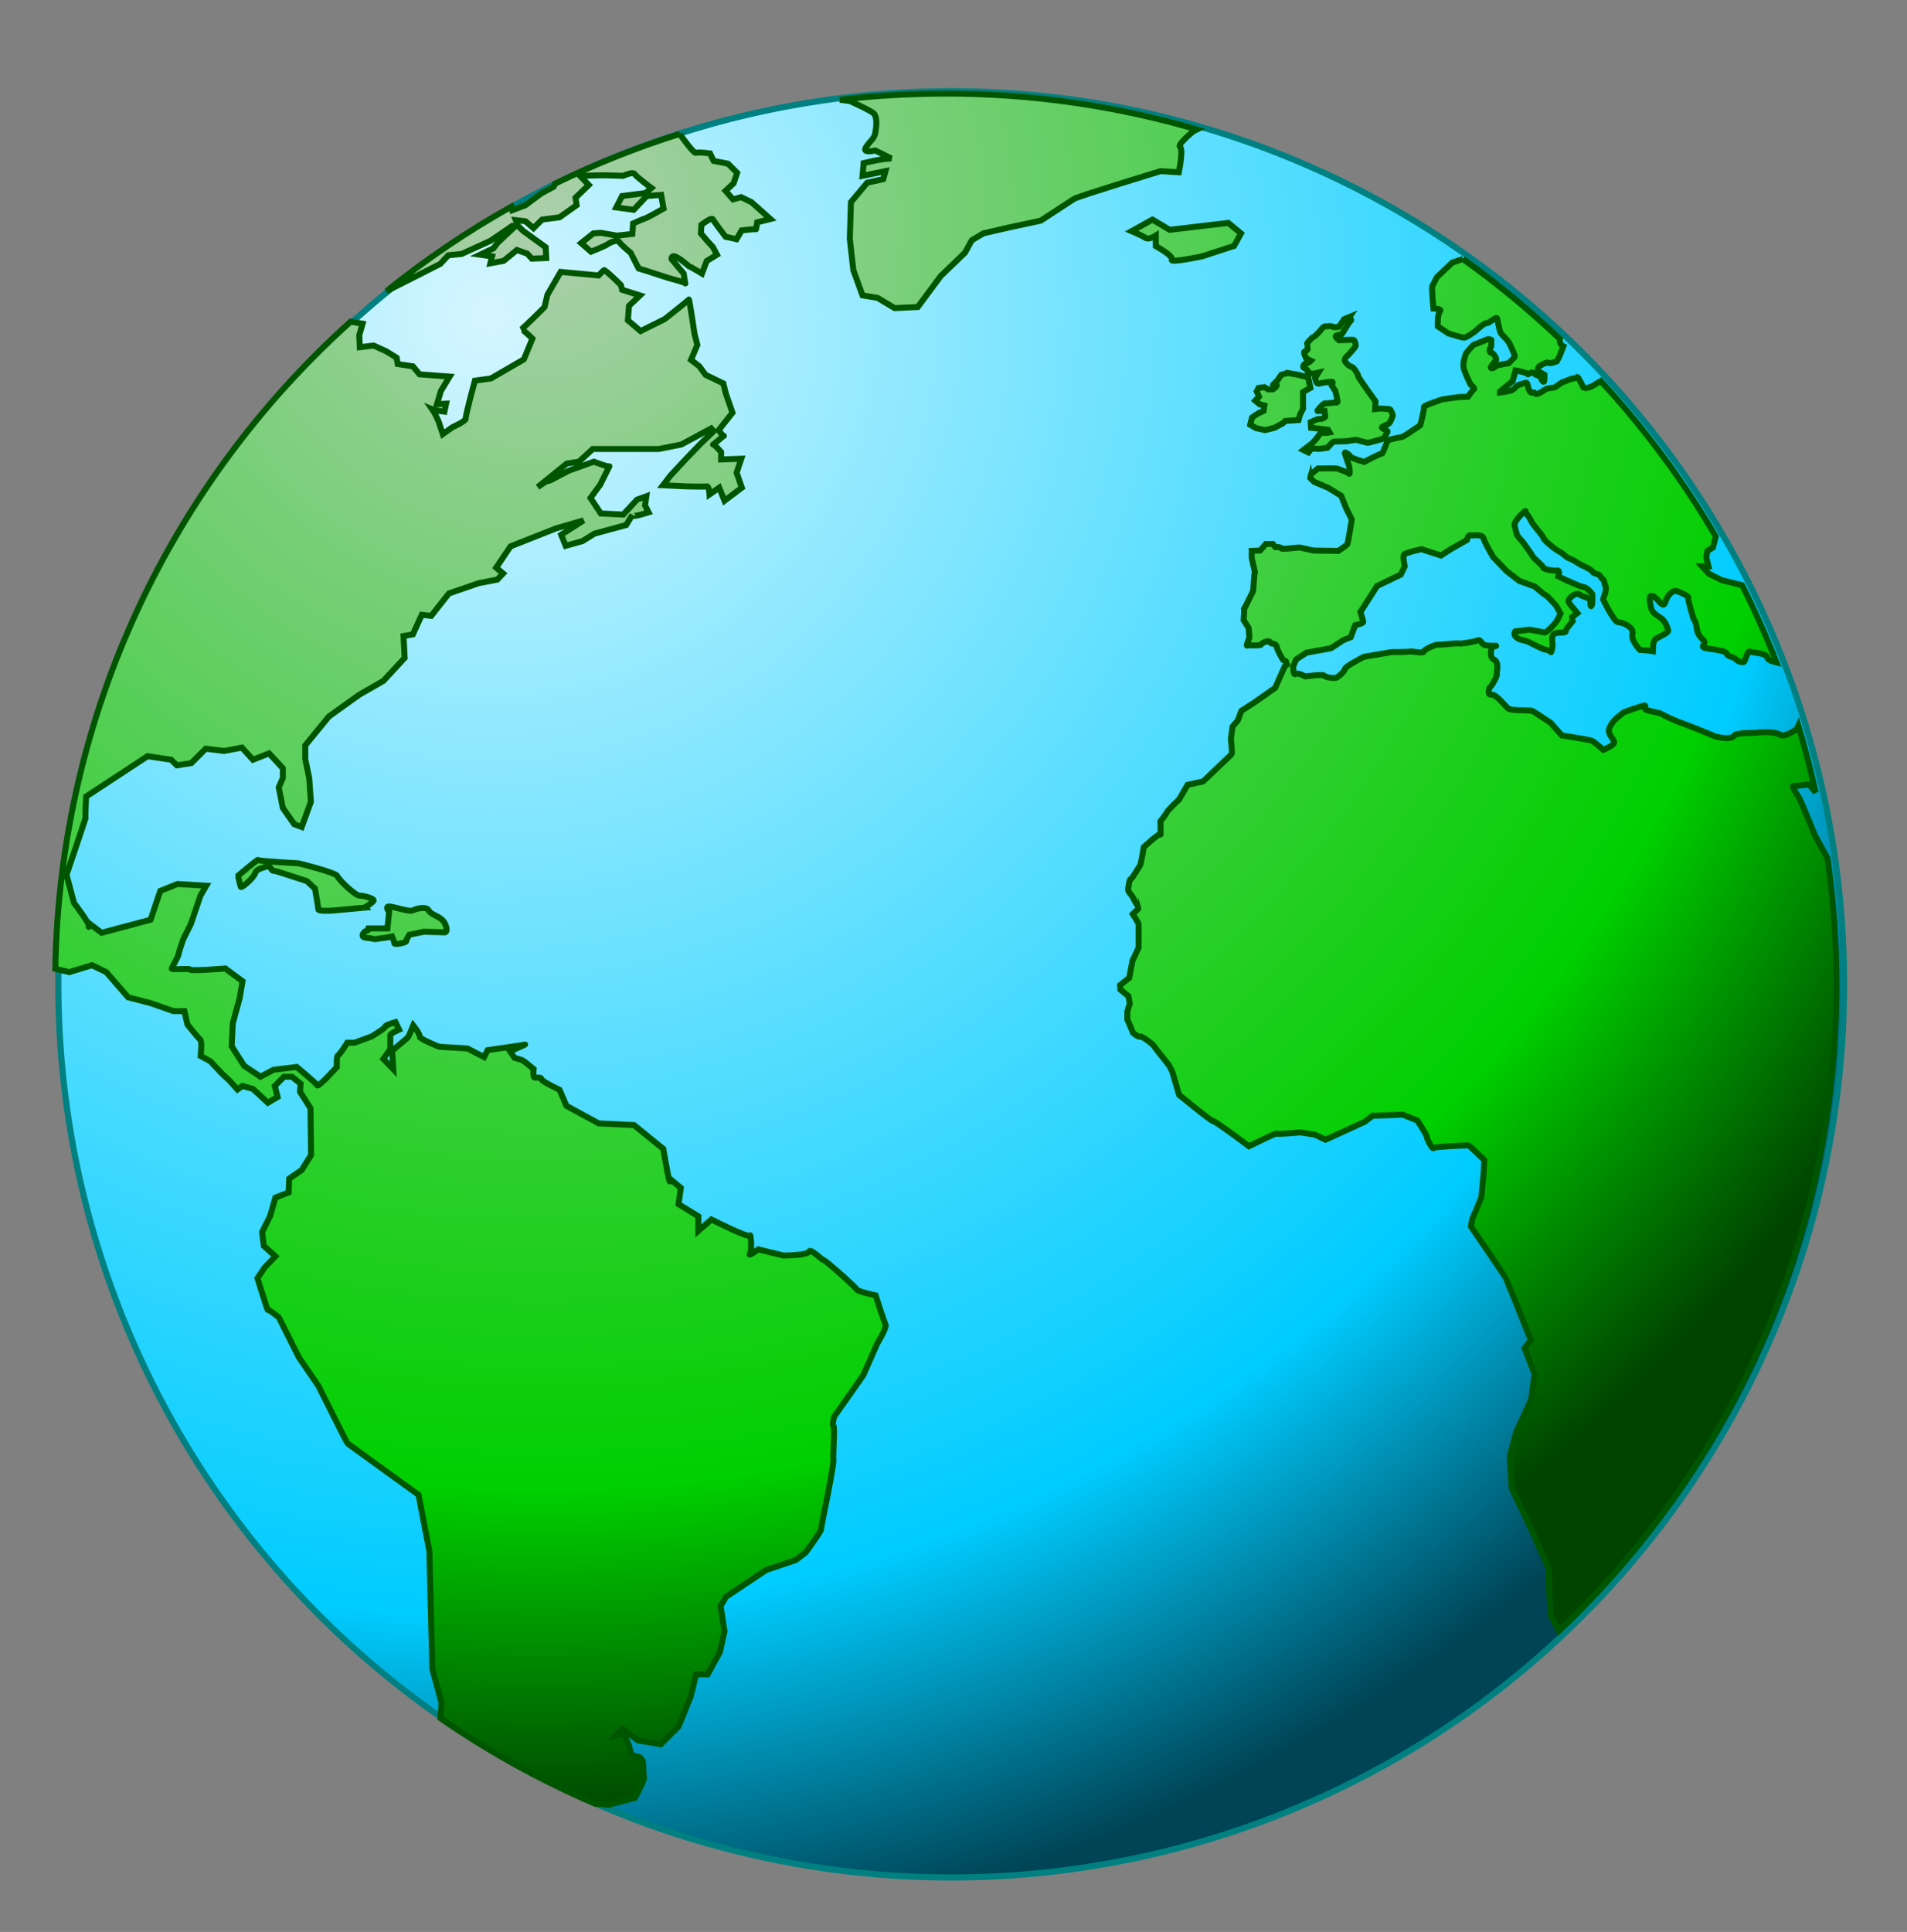 <?xml version="1.0" encoding="UTF-8" standalone="no"?>
<!-- Created with Inkscape (http://www.inkscape.org/) -->

<svg
   xmlns:dc="http://purl.org/dc/elements/1.1/"
   xmlns:cc="http://creativecommons.org/ns#"
   xmlns:rdf="http://www.w3.org/1999/02/22-rdf-syntax-ns#"
   xmlns:svg="http://www.w3.org/2000/svg"
   xmlns="http://www.w3.org/2000/svg"
   xmlns:xlink="http://www.w3.org/1999/xlink"
   xmlns:sodipodi="http://sodipodi.sourceforge.net/DTD/sodipodi-0.dtd"
   xmlns:inkscape="http://www.inkscape.org/namespaces/inkscape"
   width="159.5"
   height="161.536"
   id="svg2"
   version="1.1"
   inkscape:version="0.48.4 r9939"
   sodipodi:docname="globe.svg">
  <rect width="100%" height="100%" fill="#808080" stroke="none"/>
  <sodipodi:namedview
     id="base"
     pagecolor="#ffffff"
     bordercolor="#666666"
     borderopacity="1.0"
     inkscape:pageopacity="0.0"
     inkscape:pageshadow="2"
     inkscape:zoom="8.0601109"
     inkscape:cx="79.75"
     inkscape:cy="81.944598"
     inkscape:document-units="px"
     inkscape:current-layer="layer1"
     showgrid="false"
     showguides="true"
     inkscape:guide-bbox="true"
     inkscape:window-width="2560"
     inkscape:window-height="1511"
     inkscape:window-x="-8"
     inkscape:window-y="31"
     inkscape:window-maximized="1"
     fit-margin-top="0"
     fit-margin-left="0"
     fit-margin-right="0"
     fit-margin-bottom="0" />
  <defs
     id="defs4">
    <linearGradient
       inkscape:collect="always"
       id="linearGradient4664">
      <stop
         style="stop-color:#000000;stop-opacity:0.678"
         offset="0"
         id="stop4666" />
      <stop
         id="stop4672"
         offset="0.51"
         style="stop-color:#000000;stop-opacity:0.679" />
      <stop
         style="stop-color:#000000;stop-opacity:0;"
         offset="1"
         id="stop4668" />
    </linearGradient>
    <linearGradient
       id="linearGradient4643"
       inkscape:collect="always">
      <stop
         id="stop4645"
         offset="0"
         style="stop-color:#fbfefb;stop-opacity:1" />
      <stop
         id="stop4647"
         offset="1"
         style="stop-color:#96e696;stop-opacity:1" />
    </linearGradient>
    <linearGradient
       inkscape:collect="always"
       id="linearGradient4614">
      <stop
         style="stop-color:#ffffff;stop-opacity:1;"
         offset="0"
         id="stop4616" />
      <stop
         style="stop-color:#ffffff;stop-opacity:0;"
         offset="1"
         id="stop4618" />
    </linearGradient>
    <radialGradient
       inkscape:collect="always"
       xlink:href="#linearGradient4148-4"
       id="radialGradient4154-0"
       cx="153.671"
       cy="518.458"
       fx="153.671"
       fy="518.458"
       r="145"
       gradientUnits="userSpaceOnUse"
       gradientTransform="matrix(1.84,0,0,1.84,-164.56,-424.393)" />
    <linearGradient
       inkscape:collect="always"
       id="linearGradient4148-4">
      <stop
         style="stop-color:#d5f6ff;stop-opacity:1"
         offset="0"
         id="stop4150-9" />
      <stop
         id="stop4156-4"
         offset="0.792"
         style="stop-color:#00ccff;stop-opacity:1" />
      <stop
         style="stop-color:#004455;stop-opacity:1"
         offset="1"
         id="stop4152-6" />
    </linearGradient>
    <radialGradient
       inkscape:collect="always"
       xlink:href="#linearGradient4148-21-953-823"
       id="radialGradient4190-1-723-608"
       gradientUnits="userSpaceOnUse"
       gradientTransform="matrix(0.92,0,0,0.92,10.98,115.731)"
       cx="153.671"
       cy="518.458"
       fx="153.671"
       fy="518.458"
       r="145" />
    <linearGradient
       inkscape:collect="always"
       id="linearGradient4148-21-953-823">
      <stop
         style="stop-color:#adcfad;stop-opacity:1"
         offset="0"
         id="stop4519" />
      <stop
         id="stop4521"
         offset="0.792"
         style="stop-color:#00cf00;stop-opacity:1" />
      <stop
         style="stop-color:#004400;stop-opacity:1"
         offset="1"
         id="stop4523" />
    </linearGradient>
    <linearGradient
       inkscape:collect="always"
       xlink:href="#linearGradient4614"
       id="linearGradient4624"
       gradientUnits="userSpaceOnUse"
       x1="185"
       y1="501.272"
       x2="185"
       y2="701.422" />
    <radialGradient
       inkscape:collect="always"
       xlink:href="#linearGradient4643"
       id="radialGradient4633"
       gradientUnits="userSpaceOnUse"
       gradientTransform="matrix(1.84,0,0,1.84,-164.56,-424.393)"
       cx="153.671"
       cy="518.458"
       fx="153.671"
       fy="518.458"
       r="145" />
    <radialGradient
       inkscape:collect="always"
       xlink:href="#linearGradient4643"
       id="radialGradient4639"
       gradientUnits="userSpaceOnUse"
       gradientTransform="matrix(1.84,0,0,1.84,-444.56,-424.393)"
       cx="153.671"
       cy="518.458"
       fx="153.671"
       fy="518.458"
       r="145" />
    <linearGradient
       inkscape:collect="always"
       xlink:href="#linearGradient4643"
       id="linearGradient4641"
       gradientUnits="userSpaceOnUse"
       x1="185"
       y1="506.422"
       x2="185"
       y2="608.734" />
    <linearGradient
       inkscape:collect="always"
       xlink:href="#linearGradient4614"
       id="linearGradient4658"
       gradientUnits="userSpaceOnUse"
       x1="185"
       y1="458.662"
       x2="185"
       y2="701.422" />
    <radialGradient
       inkscape:collect="always"
       xlink:href="#linearGradient4148-4"
       id="radialGradient4660"
       gradientUnits="userSpaceOnUse"
       gradientTransform="matrix(1.84,0,0,1.84,-164.56,-424.393)"
       cx="153.671"
       cy="518.458"
       fx="153.671"
       fy="518.458"
       r="145" />
    <radialGradient
       inkscape:collect="always"
       xlink:href="#linearGradient4664"
       id="radialGradient4670"
       cx="179.861"
       cy="727.573"
       fx="179.861"
       fy="727.573"
       r="79.75"
       gradientTransform="matrix(1,0,0,0.197,0,583.513)"
       gradientUnits="userSpaceOnUse" />
    <radialGradient
       inkscape:collect="always"
       xlink:href="#linearGradient4664"
       id="radialGradient4680"
       gradientUnits="userSpaceOnUse"
       gradientTransform="matrix(1,0,0,0.197,0,583.513)"
       cx="179.861"
       cy="727.573"
       fx="179.861"
       fy="727.573"
       r="79.75" />
    <radialGradient
       inkscape:collect="always"
       xlink:href="#linearGradient4664"
       id="radialGradient4688"
       gradientUnits="userSpaceOnUse"
       gradientTransform="matrix(1,0,0,0.197,0,583.513)"
       cx="179.861"
       cy="727.573"
       fx="179.861"
       fy="727.573"
       r="79.75" />
    <radialGradient
       inkscape:collect="always"
       xlink:href="#linearGradient4148-4"
       id="radialGradient4690"
       gradientUnits="userSpaceOnUse"
       gradientTransform="matrix(1.84,0,0,1.84,-164.56,-424.393)"
       cx="153.671"
       cy="518.458"
       fx="153.671"
       fy="518.458"
       r="145" />
    <radialGradient
       inkscape:collect="always"
       xlink:href="#linearGradient4148-21-953-823"
       id="radialGradient4692"
       gradientUnits="userSpaceOnUse"
       gradientTransform="matrix(0.92,0,0,0.92,10.98,115.731)"
       cx="153.671"
       cy="518.458"
       fx="153.671"
       fy="518.458"
       r="145" />
    <linearGradient
       inkscape:collect="always"
       xlink:href="#linearGradient4614"
       id="linearGradient4694"
       gradientUnits="userSpaceOnUse"
       x1="185"
       y1="458.662"
       x2="185"
       y2="701.422" />
    <radialGradient
       inkscape:collect="always"
       xlink:href="#linearGradient4664"
       id="radialGradient3020"
       gradientUnits="userSpaceOnUse"
       gradientTransform="matrix(1,0,0,0.197,0,583.513)"
       cx="179.861"
       cy="727.573"
       fx="179.861"
       fy="727.573"
       r="79.75" />
    <radialGradient
       inkscape:collect="always"
       xlink:href="#linearGradient4148-4"
       id="radialGradient3022"
       gradientUnits="userSpaceOnUse"
       gradientTransform="matrix(1.84,0,0,1.84,-164.56,-424.393)"
       cx="153.671"
       cy="518.458"
       fx="153.671"
       fy="518.458"
       r="145" />
    <radialGradient
       inkscape:collect="always"
       xlink:href="#linearGradient4148-21-953-823"
       id="radialGradient3024"
       gradientUnits="userSpaceOnUse"
       gradientTransform="matrix(0.92,0,0,0.92,10.98,115.731)"
       cx="153.671"
       cy="518.458"
       fx="153.671"
       fy="518.458"
       r="145" />
    <linearGradient
       inkscape:collect="always"
       xlink:href="#linearGradient4614"
       id="linearGradient3026"
       gradientUnits="userSpaceOnUse"
       x1="185"
       y1="458.662"
       x2="185"
       y2="701.422" />
    <radialGradient
       inkscape:collect="always"
       xlink:href="#linearGradient4148-21-953-823"
       id="radialGradient3030"
       gradientUnits="userSpaceOnUse"
       gradientTransform="matrix(0.92,0,0,0.92,10.98,115.731)"
       cx="153.671"
       cy="518.458"
       fx="153.671"
       fy="518.458"
       r="145" />
    <radialGradient
       inkscape:collect="always"
       xlink:href="#linearGradient4148-21-953-823"
       id="radialGradient3034"
       gradientUnits="userSpaceOnUse"
       gradientTransform="matrix(0.92,0,0,0.92,7.258,122.927)"
       cx="153.671"
       cy="518.458"
       fx="153.671"
       fy="518.458"
       r="145" />
    <radialGradient
       inkscape:collect="always"
       xlink:href="#linearGradient4148-4"
       id="radialGradient3036"
       gradientUnits="userSpaceOnUse"
       gradientTransform="matrix(1.84,0,0,1.84,-164.56,-424.393)"
       cx="153.671"
       cy="518.458"
       fx="153.671"
       fy="518.458"
       r="145" />
  </defs>
  <g
     inkscape:label="Layer 1"
     inkscape:groupmode="layer"
     id="layer1"
     transform="translate(-103.429,-580.983)">
    <path
       sodipodi:type="arc"
       style="color:#000000;fill:url(#radialGradient3036);fill-opacity:1;fill-rule:evenodd;stroke:#008080;marker:none;visibility:visible;display:inline;overflow:visible;enable-background:accumulate"
       id="path3924"
       sodipodi:cx="193"
       sodipodi:cy="638.36218"
       sodipodi:rx="145"
       sodipodi:ry="145"
       d="m 338,638.362 a 145,145 0 1 1 -290,0 145,145 0 1 1 290,0 z"
       transform="matrix(0.515,0,0,0.515,83.589,334.531)" />
    <path
       style="color:#000000;fill:url(#radialGradient3034);fill-opacity:1;fill-rule:evenodd;stroke:#005500;stroke-width:0.5;marker:none;visibility:visible;display:inline;overflow:visible;enable-background:accumulate"
       d="m 182.538,588.811 c -2.998,0 -5.954,0.171 -8.859,0.516 l 0.828,0.109 c 0,0 1.731,0.761 2.016,1.047 0.291,0.288 0.208,1.16 0.109,1.641 -0.1,0.481 -0.382,0.579 -0.766,1.156 -0.386,0.579 0.766,0.281 0.766,0.281 l 1.344,0.672 c 0,0 -0.389,0.01 -0.969,0.109 -0.58,0.096 -1.344,0.281 -1.344,0.281 l -0.094,1.062 1.922,-0.391 -0.188,0.672 -1.344,0.297 -1.359,1.625 -0.094,3.078 0.297,2.609 0.766,2.109 1.25,0.203 1.438,0.859 1.938,-0.094 1.922,-2.594 2.016,-1.938 0.578,-1.047 0.969,-0.578 2.109,-0.484 2.688,-0.578 c 0,0 2.505,-1.636 2.797,-1.828 0.286,-0.192 7.219,-2.312 7.219,-2.312 l 1.531,0.094 c 0,0 0.398,-1.917 0.109,-2.109 -0.292,-0.192 1.141,-1.344 1.141,-1.344 0,0 0.21,-0.099 0.266,-0.125 -6.662,-1.954 -13.706,-3 -21,-3 z m -22.266,3.375 c -3.6,1.126 -7.08,2.522 -10.422,4.156 l -0.109,0.25 -1.062,0.578 -1.297,0.969 -1.109,0.422 -0.078,-0.297 c -3.682,2.062 -7.175,4.427 -10.438,7.062 1.655,-0.824 4.5,-2.281 4.5,-2.281 l 0.672,-0.719 1.109,-0.109 2.406,-1.094 1.828,-1.25 0.188,0.094 -1.391,1.297 -0.375,0.484 -1.109,0.531 1,0.141 -0.141,0.578 1.109,-0.203 1.109,-0.906 0.859,0.297 0.391,0.422 1.203,-0.047 -0.047,-0.906 -1.875,-1.359 -0.438,-0.422 -0.188,-0.484 0.812,0.094 0.672,0.578 0.719,-0.719 1.453,-0.188 1.438,-1.016 -0.094,-0.625 1.109,-1.062 -0.734,-0.766 1.938,-0.047 1.672,0.047 c 0,0 0.824,-0.38 0.969,-0.141 0.145,0.24 1.391,1.156 1.391,1.156 l -0.484,0.422 -1.969,0.25 -0.484,0.953 1.453,0.203 1.094,-1.156 1.203,-0.094 0.203,1.141 c 0,0 -1.355,0.781 -1.547,0.828 -0.192,0.052 -1,0.422 -1,0.422 l -0.062,0.875 -1.297,0.141 -1.344,-0.234 -0.625,0.047 -1.016,0.812 0.828,0.719 c 0,0 1.199,-0.482 1.391,-0.625 0.192,-0.143 0.825,-0.43 0.969,-0.188 0.144,0.24 0.953,0.906 0.953,0.906 l 0.672,1.312 0.625,0.188 1.922,0.625 c 0,0 1.359,0.343 1.359,0.438 0,0.097 -0.141,-0.828 -0.141,-0.828 l -1.016,-1.203 c 0,0 -0.051,-0.328 0.281,-0.234 0.341,0.096 1.156,0.812 1.156,0.812 0.142,0.048 1.109,0.625 1.109,0.625 l 0.391,-1.047 0.859,-0.531 -0.328,-0.625 -0.484,-0.531 -0.531,-0.625 0.047,-0.719 c 0,0 0.137,-0.111 0.281,-0.203 0.143,-0.095 0.59,-0.424 0.688,-0.234 0.094,0.192 1.047,1.438 1.047,1.438 l 0.922,0.203 0.422,-0.734 c 0,0 1.203,-0.143 1.203,-0.094 0,0.048 0.094,-0.578 0.094,-0.578 l 1.109,-0.281 -1.578,-1.406 -0.875,-0.422 -0.672,0.188 -0.625,-0.719 0.672,-0.625 0.297,-0.875 -0.766,-0.766 -1.203,-0.234 -0.297,-0.625 c 0,0 -1.011,-0.141 -1.156,-0.047 -0.146,0.1 -0.859,-0.875 -0.859,-0.875 l -0.531,-0.703 z m 39.547,7.156 -1.734,0.969 c 0,0 0.868,0.371 1.156,0.562 0.288,0.192 0.859,-0.188 0.859,-0.188 l 0,0.875 c 0,0 1.539,0.85 1.344,1.141 -0.191,0.287 2.516,-0.281 2.516,-0.281 l 2.688,-0.875 0.578,-1.047 -1.062,-0.875 -4.906,0.578 -1.438,-0.859 z m 25.969,3.297 c -0.434,0.138 -0.891,0.297 -0.891,0.297 l -1.281,1.219 c 0,0 -0.326,0.605 -0.391,0.766 -0.067,0.162 0.094,1.859 0.094,1.859 0,0 0.772,0.011 0.547,0.234 -0.225,0.223 -0.188,1.25 -0.188,1.25 l 0.891,0.594 c 0,0 1.194,0.393 1.359,0.359 0.154,-0.031 0.73,-0.42 0.828,-0.484 0.089,-0.063 0.792,-0.763 1.016,-0.734 0.224,0.035 0.808,-0.604 0.875,-0.375 0.063,0.225 0.186,1.026 0.312,1.219 0.128,0.192 0.59,0.538 0.781,0.984 0.191,0.45 0.443,0.908 0.375,1 -0.067,0.1 -0.516,0.531 -0.516,0.531 0,0 -0.948,0.133 -1.078,0.266 -0.127,0.126 -0.294,0.189 -0.391,0.125 -0.099,-0.064 0.325,-0.517 0.422,-0.641 0.097,-0.131 -0.231,-0.641 -0.359,-0.609 -0.13,0.034 -0.25,-0.279 -0.125,-0.375 0.13,-0.097 0.094,-0.719 0.094,-0.719 0,0 -0.186,-0.096 -0.281,-0.062 -0.097,0.032 -1.219,0.484 -1.219,0.484 0,0 -0.608,0.638 -0.641,0.766 -0.035,0.132 -0.305,0.802 -0.141,1.281 0.159,0.484 0.547,1.266 0.547,1.266 0,0 0.423,0.277 0.266,0.406 -0.158,0.127 -0.484,0.609 -0.484,0.609 l -0.766,0.031 c 0,0 -1.385,0.173 -1.516,0.234 -0.126,0.066 -1.467,0.479 -1.406,0.609 0.068,0.128 -0.297,1.5 -0.297,1.5 -0.062,0.032 -1.403,1 -1.562,1 -0.16,0 -1.156,0.25 -1.156,0.25 0,0 -0.454,1.19 -0.484,1.125 -0.032,-0.065 -1.5,0.703 -1.5,0.703 0,0 -1.124,-0.324 -1.156,-0.453 -0.032,-0.127 -0.423,-0.409 -0.453,-0.312 -0.034,0.097 0.391,1.089 0.391,1.281 0,0.188 0.066,0.579 -0.062,0.453 -0.129,-0.131 -0.779,-0.325 -0.906,-0.391 -0.131,-0.063 -1.219,-0.031 -1.219,-0.031 l -0.453,0 c 0,0 -0.546,0.488 -0.578,0.391 -0.024,0.068 -0.062,0.406 -0.062,0.406 l 0.328,0.328 1.156,0.484 1.094,0.672 0.406,1.016 0.484,0.969 c 0,0 -0.315,1.979 -0.375,2.078 -0.071,0.094 -0.75,0.547 -0.75,0.547 l -2.078,-0.031 c 0,0 -1.029,-0.218 -1.125,-0.25 -0.096,-0.034 -1.55,0.191 -1.578,0.062 -0.032,-0.13 -0.484,-0.094 -0.484,-0.094 l -0.219,-0.266 -0.578,0 -0.484,0.547 -0.703,0.031 0,0.578 c 0,0 0.298,1.315 0.266,1.219 -0.032,-0.099 -0.141,1.547 -0.141,1.547 0,0 -0.68,1.394 -0.75,1.5 0.016,0.042 -0.047,0.938 -0.047,0.938 l 0.422,0.672 0.062,0.797 c 0,0 -0.316,0.735 -0.188,0.672 0.13,-0.065 1.144,0.034 1.172,-0.094 0.032,-0.127 0.657,-0.411 0.75,-0.188 0.095,0.224 0.447,-0.013 0.547,0.375 0.089,0.384 0.45,0.936 0.484,1.031 0.031,0.1 0.281,0.188 0.281,0.188 l 0.094,0.266 -0.188,0.156 -0.797,1.797 -1.781,1.25 -1.047,0.672 -0.297,0.797 -0.438,0.516 -0.141,1 c 0,0 0.129,1.246 0.062,1.312 -0.062,0.064 -2.391,2.281 -2.391,2.281 l -1.297,0.281 -0.703,1.219 c 0,0 -0.954,0.898 -1.016,1.062 -0.067,0.158 -0.547,0.766 -0.547,0.766 0,0 0.032,1.285 0,1.094 -0.033,-0.192 -1.391,1.062 -1.391,1.062 0,0 -0.249,1.465 -0.312,1.531 -0.064,0.061 -0.698,1.188 -0.797,1.156 -0.096,-0.033 -0.203,0.777 -0.203,0.906 0,0.127 0.328,0.5 0.328,0.5 0,0 0.454,0.878 0.484,0.781 0.016,0.043 0.031,0.281 0.031,0.281 l -0.453,0.453 c 0,0 0.484,0.732 0.484,0.828 l 0,1.984 -0.516,1.094 -0.266,1.422 -0.766,0.609 0.031,0.375 0.672,0.547 0.109,0.609 -0.203,0.672 0,0.672 0.484,1.125 c 0,0 0.482,0.393 0.578,0.297 0.096,-0.097 1.057,0.605 1.188,0.828 0.129,0.225 1.312,1.637 1.312,1.703 0,0.063 0.188,0.375 0.188,0.375 l 0.578,1.969 c 0,0 2.795,2.298 2.859,2.203 0.064,-0.093 2.984,2.094 2.984,2.094 0,0 2.344,-1.16 2.312,-1.062 -0.035,0.094 1.984,-0.094 1.984,-0.094 l 1.219,0.188 0.891,0.422 3.281,-1.5 0.641,-0.5 2.531,-0.094 1.219,0.484 c 0,0 0.797,1.183 0.797,1.375 0,0.192 0.482,1.066 0.547,0.938 0.062,-0.125 2.855,-0.249 2.953,-0.219 0.093,0.031 1.312,1.219 1.312,1.219 l -0.062,1.125 -0.188,1.984 -0.391,0.953 -0.375,0.875 -0.109,0.609 c 0,0 2.891,4.234 2.891,4.266 0,0.031 0.734,1.766 0.734,1.766 l 0.875,2.203 0.516,1.25 -0.516,0.703 0.828,2.156 -0.281,2.109 -1.25,2.734 -0.547,2.016 0.156,2.703 1.5,3.109 1.578,3.562 0.156,3.906 0.719,1.344 c 14.306,-13.576 23.219,-32.768 23.219,-54.047 0,-3.582 -0.261,-7.115 -0.75,-10.562 l -1.062,-1.938 c 0,0 -1.215,-3.012 -1.344,-3.172 -0.126,-0.159 -0.612,-0.969 -0.453,-0.938 0.16,0.033 1.312,-0.125 1.312,-0.125 0,0 0.339,0.408 0.547,0.656 -0.414,-1.88 -0.885,-3.739 -1.438,-5.562 -0.069,0.152 -0.15,0.299 -0.297,0.391 -0.384,0.242 -0.96,0.568 -1.297,0.328 -0.334,-0.242 -1.696,-0.189 -1.844,-0.141 -0.143,0.048 -1.775,-0.053 -1.969,0.281 -0.192,0.338 -1.426,0.098 -1.625,0 -0.192,-0.095 -2.558,-1.048 -2.75,-1.094 -0.192,-0.047 -1.4,-0.575 -1.594,-0.719 -0.192,-0.146 -1.391,-0.294 -1.438,-0.438 -0.049,-0.145 0.102,-0.345 -0.094,-0.297 -0.188,0.044 -1.59,0.484 -1.781,0.625 -0.196,0.15 -0.625,0.531 -0.625,0.531 0,0 -0.58,0.583 -0.531,1.016 0.052,0.433 0.582,0.776 0.391,1.016 -0.192,0.24 -0.859,0.516 -0.859,0.516 0,0 -0.732,-0.67 -0.969,-0.766 -0.241,-0.097 -2.5,-0.438 -2.5,-0.438 l -0.922,-1.047 c 0,0 -1.433,-0.967 -1.578,-1.016 -0.146,-0.048 -1.741,0.004 -1.984,-0.188 -0.242,-0.196 -1.007,-1.205 -1.391,-1.156 -0.386,0.048 -0.238,-0.576 -0.094,-0.672 0.143,-0.096 0.579,-0.918 0.531,-1.062 -0.05,-0.146 0.246,-0.963 -0.234,-1.203 -0.481,-0.246 -0.156,-1.062 -0.156,-1.062 0,0 0.489,-0.094 0.297,-0.094 -0.192,0 -0.915,0.052 -1.109,-0.188 -0.189,-0.241 -0.251,-0.345 -0.438,-0.25 -0.196,0.097 -1.389,0.298 -1.531,0.25 -0.146,-0.047 -1.308,0.094 -1.5,0.094 -0.192,0 0.052,0.049 -0.188,0 -0.244,-0.048 -1.203,0.389 -1.25,0.578 -0.044,0.192 -1.011,-0.044 -1.156,0 -0.147,0.048 -1.547,0.047 -1.547,0.047 l -2.297,0.391 c 0,0 -1.546,0.776 -1.594,1.016 -0.048,0.241 -0.529,0.625 -0.672,0.719 -0.143,0.097 -1.009,-0.013 -1.062,-0.156 -0.045,-0.144 -1.594,0.062 -1.594,0.062 0,0 -0.62,-0.349 -0.812,-0.203 -0.192,0.144 -0.188,-0.625 -0.188,-0.625 l 0.234,-0.578 0.875,-0.578 2.062,-0.375 1.016,-0.672 0.625,-0.25 0.375,-1 c 0,0 0.72,-0.15 0.672,-0.297 -0.047,-0.144 -0.234,-0.812 -0.234,-0.812 l 1.391,-2.172 1.984,-0.953 0.328,-0.688 c 0,0 -0.189,-0.853 -0.047,-1 0.143,-0.145 1.438,-0.438 1.438,-0.438 l 1.641,0.531 c 0,0 0.871,-0.575 1.062,-0.672 0.192,-0.097 1.109,-0.625 1.109,-0.625 0,0 0.088,-0.438 0.281,-0.391 0.192,0.047 1.011,-0.135 1.109,0.25 0.096,0.385 0.812,1.578 0.812,1.578 l 1.109,1.156 1.062,0.828 1.297,0.469 c 0,0 0.763,0.67 0.906,0.719 0.144,0.047 0.875,0.875 0.875,0.875 l 0.375,0.672 c 0,0 -0.229,0.524 -0.422,0.766 -0.192,0.238 -0.777,0.864 -0.922,0.812 -0.145,-0.044 -1.25,-0.234 -1.25,-0.234 l -1.203,0.141 c 0,0 -0.195,0.291 0.141,0.531 0.337,0.24 0.728,0.199 1.062,0.391 0.342,0.192 1.203,0.578 1.203,0.578 0,0 0.578,0.091 0.578,0.234 0,0.145 0.189,-0.383 0.141,-0.719 -0.047,-0.336 -0.087,-0.762 0.25,-0.859 0.339,-0.096 0.859,-0.01 0.859,-0.156 0,-0.143 0.156,-0.328 0.156,-0.328 l 0.422,-0.531 -0.047,-0.328 0.438,-0.344 c 0,0 -0.242,-0.287 -0.438,-0.531 -0.19,-0.242 -0.389,-0.384 -0.25,-0.625 0.147,-0.239 0.629,-0.584 0.875,-0.391 0.239,0.192 0.97,0.289 0.922,0.531 -0.046,0.238 -0.004,0.58 0.094,0.391 0.092,-0.194 0.047,-0.969 0.047,-0.969 0,0 -0.381,-0.53 -0.719,-0.578 -0.333,-0.05 -1.215,-0.482 -1.453,-0.578 -0.239,-0.097 -0.672,-0.328 -0.672,-0.328 0,0 0.19,-0.533 -0.094,-0.484 -0.291,0.047 -1.156,-0.093 -1.156,-0.234 0,-0.147 -0.862,-0.828 -0.906,-0.969 -0.048,-0.147 -0.828,-1.203 -0.828,-1.203 0,0 -0.423,-0.434 -0.469,-0.578 -0.05,-0.145 -0.107,-0.382 -0.203,-0.766 -0.099,-0.385 0.969,-1.346 0.922,-1.203 -0.049,0.142 0.243,0.333 0.438,0.766 0.189,0.435 0.95,1.165 1.047,1.453 0.095,0.287 1.154,1.094 1.391,1.188 0.245,0.095 0.392,0.387 0.875,0.578 0.483,0.193 0.439,0.287 1.062,0.578 0.622,0.289 0.72,0.39 0.812,0.531 0.1,0.147 0.478,0.104 0.625,0.344 0.143,0.239 0.344,0.291 0.344,0.531 0,0.239 0.195,0.237 0.094,0.719 -0.094,0.481 -0.237,0.623 -0.188,0.719 0.048,0.098 0.913,1.875 1.25,1.875 0.336,0 1.332,0.394 1.188,0.969 -0.143,0.576 0.625,1.344 0.625,1.344 0,0 0.649,0.035 1.094,0.109 0.018,-0.336 -0.052,-0.874 0.312,-1.078 0.428,-0.241 1.051,-0.481 0.953,-0.719 -0.098,-0.24 -0.195,-0.667 -0.578,-0.953 -0.38,-0.287 -0.764,-0.446 -0.859,-0.922 -0.094,-0.482 -0.245,-1.116 0.188,-0.922 0.432,0.191 0.819,1.114 1.016,0.484 0.189,-0.624 0.664,-1.051 1,-0.906 0.341,0.144 0.97,0.386 0.922,0.578 -0.049,0.192 0.438,1.734 0.438,1.734 0,0 0.185,0.14 0.281,0.859 0.096,0.72 0.719,0.916 0.625,1.156 -0.097,0.238 -0.382,0.386 0.391,0.484 0.766,0.097 1.484,0.229 1.484,0.422 0,0.193 0.638,0.296 0.734,0.438 0.094,0.145 0.668,0.428 0.766,0.141 0.096,-0.286 0.293,-0.862 0.438,-0.766 0.144,0.1 1.34,0.098 1.438,0.484 0.075,0.284 0.547,0.361 0.781,0.422 -0.855,-2.206 -1.821,-4.355 -2.875,-6.453 l -1.703,-0.422 -1.062,-0.531 -0.578,-0.625 0.531,0 -0.188,-0.766 0.094,-0.531 0.469,-0.281 0.234,-0.922 c -2.732,-4.688 -5.971,-9.035 -9.625,-13 -0.207,0.114 -0.601,0.393 -0.75,0.453 -0.16,0.064 -0.637,0.255 -0.734,0.031 -0.094,-0.225 -0.297,-0.578 -0.297,-0.578 0,0 -0.152,-0.315 -0.219,-0.219 -0.057,0.093 -0.422,0.125 -0.422,0.125 l -0.828,0.312 c 0,0 -0.453,0.326 -0.547,0.391 -0.099,0.064 -0.573,0.06 -0.766,0.156 -0.192,0.097 -0.779,0.584 -0.938,0.359 -0.163,-0.223 -0.255,0.149 -0.453,-0.203 -0.188,-0.352 -0.118,-0.738 -0.344,-0.672 -0.221,0.064 -0.736,0.2 -0.797,0.328 -0.067,0.128 -0.142,0.122 -0.266,0.25 -0.129,0.127 -1.062,0.234 -1.062,0.234 l 0,-0.078 1.062,-0.891 0.234,-0.875 c 0,0 0.986,0.169 1.016,0.297 0.031,0.126 0.264,-0.289 0.516,-0.062 0.259,0.224 0.576,0.197 0.609,0.391 0.028,0.193 0.219,0.41 0.25,0.281 0.031,-0.129 0.031,-0.547 0.031,-0.547 0,0 -0.275,-0.15 -0.438,-0.25 -0.162,-0.095 -0.13,-0.392 0.031,-0.484 0.158,-0.096 0.605,-0.364 0.734,-0.266 0.129,0.093 0.703,-0.125 0.703,-0.125 0,0 0.093,-0.189 0.156,-0.281 0.067,-0.1 0.391,-0.969 0.391,-0.969 0,0 -0.234,-0.101 -0.297,-0.391 -0.012,-0.055 -0.002,-0.132 0.016,-0.219 -2.541,-2.42 -5.263,-4.659 -8.125,-6.703 z m -71.859,0.938 c -0.097,0.1 -0.438,0.438 -0.438,0.438 l -3.172,-0.297 -1.109,1.922 -0.234,1.016 c 0,0 -1.741,1.741 -1.953,1.875 0.127,-0.037 0.938,0.766 0.938,0.766 l -0.719,1.734 -2.75,1.594 -1.344,0.188 c 0,0 -0.814,2.981 -0.766,3.172 0.047,0.194 -1.109,0.719 -1.109,0.719 l -0.812,0.578 -0.344,-1.047 c 0,0 -0.369,-0.811 -0.516,-1.016 0.215,0.089 1,0.188 1,0.188 l 0.141,-0.672 -0.766,0.047 0.328,-1.109 0.734,-1.203 -2.516,-0.188 -0.562,-0.672 -1.266,-0.188 -0.094,-0.531 -0.859,-0.531 -1.062,-0.484 -1.156,0.141 -0.047,-1 0.281,-0.969 -1,-0.172 c -14.869,13.363 -24.327,32.634 -24.703,54.109 l 1.172,0.281 1.891,-0.578 1.203,0.578 1.828,2.109 1.875,0.484 1.922,0.672 0.906,0 0.25,1.109 c 0,0 0.87,1.106 1.062,1.25 0.191,0.144 0.047,1.391 0.047,1.391 l 0.812,0.438 0.953,1.016 0.625,0.578 0.688,0.766 0.422,-0.297 0.875,0.25 1.25,1.156 0.812,-0.484 -0.234,-0.922 0.766,-0.766 0.672,0 0.719,0.578 -0.047,0.672 0.875,1.391 0.047,3.906 -0.781,1.25 -1.047,0.719 -0.047,1.156 -1.109,0.438 -0.438,1.531 -0.672,1.344 0.141,1.156 0.969,0.875 -0.875,0.906 -0.625,0.922 0.578,1.828 c 0,0 0.281,0.91 0.281,0.812 0,-0.096 0.922,0.625 0.922,0.625 l 1.688,3.359 1.625,2.375 c 0,0 2.389,4.775 2.438,4.812 0.717,0.527 5.938,4.297 5.938,4.297 l 0.906,4.688 0.25,9.875 0.766,2.828 -0.078,1.297 c 4.046,2.793 8.382,5.198 12.953,7.156 0.393,5.4e-4 1.109,0.078 1.109,0.078 l 2.188,-0.578 c 0,0 0.829,-1.478 0.766,-1.734 -0.064,-0.256 -0.062,-1.094 -0.062,-1.094 0,0 -0.004,-0.572 -0.516,-0.641 -0.516,-0.062 -0.513,-0.246 -0.641,-0.766 -0.13,-0.511 -0.516,-1.094 -0.516,-1.094 l -0.641,0.125 0.578,-0.562 1.281,0.953 1.922,0.328 1.484,-1.484 1.016,-2.5 0.453,-1.859 0.969,0 1.016,-1.859 0.391,-1.734 -0.328,-2.125 0.453,-0.766 3.344,-2.234 2.5,-0.844 0.828,-0.641 c 0,0 1.281,-1.729 1.281,-1.922 0,-0.192 0.516,-2.688 0.516,-2.688 0,0 0.582,-2.949 0.516,-3.141 -0.062,-0.196 0.13,-2.764 0,-2.828 -0.129,-0.063 0.062,-0.766 0.062,-0.766 l 2.438,-3.469 1.156,-2.625 c 0,0 0.833,-1.353 0.703,-1.609 -0.13,-0.257 -0.828,-2.438 -0.828,-2.438 0,0 -1.543,-0.323 -1.609,-0.516 -0.064,-0.192 -2.69,-2.502 -2.75,-2.438 -0.068,0.063 -1.09,-1.028 -1.219,-0.703 -0.126,0.32 -2.125,0.328 -2.125,0.328 l -2.109,-0.516 c 0,0 -0.894,0.635 -0.703,0.375 0.192,-0.256 0.064,-1.79 0,-1.531 -0.064,0.254 -3.219,-1.344 -3.219,-1.344 l -1.094,0.953 0,-1.219 -1.656,-1.016 0.188,-1.359 -0.766,-0.641 c 0,0 -0.123,0.19 -0.188,0.062 -0.064,-0.127 -0.516,-2.688 -0.516,-2.688 l -2.438,-1.984 -2.953,-0.141 -2.703,-1.469 -0.578,-1.344 c 0,0 -1.531,-0.713 -1.531,-0.906 0,-0.192 -0.446,-0.058 -0.578,-0.125 -0.125,-0.062 -0.062,-0.703 -0.062,-0.703 l -0.703,-0.578 -0.266,-0.172 -0.625,-0.188 -0.375,-0.547 c 0,0 1.394,-0.612 1.25,-0.562 -0.141,0.045 -3.125,0.469 -3.125,0.469 l -0.297,0.578 -1.391,-0.719 -2.359,-0.141 c 0,0 -1.689,-0.668 -1.641,-0.859 0.051,-0.193 -0.531,-0.922 -0.531,-0.922 0,0 -0.372,0.92 -0.469,1.016 -0.095,0.096 -1.297,1.094 -1.297,1.094 l 0.094,1.547 -0.828,-0.859 0.578,-0.828 0,-1.156 c 0,-0.147 0.734,-0.469 0.734,-0.469 l -0.297,-0.625 c 0,0 -0.859,0.23 -0.859,0.375 0,0.143 -1.156,0.828 -1.156,0.828 l -1.406,0.516 -0.609,0 c 0,0 -0.632,1.012 -0.781,1.062 -0.142,0.049 -0.094,0.969 -0.094,0.969 0,0 -1.544,1.723 -1.641,1.531 -0.096,-0.192 -1.719,-1.531 -1.719,-1.531 l -1.938,0.234 -1.094,0.578 -1.359,-0.906 -1.047,-1.641 0.094,-1.922 0.578,-2.125 0.234,-1.391 -1.438,-1.062 c 0,0 -2.938,0.238 -2.938,0.094 0,-0.142 -1.597,0.054 -1.547,-0.094 0.046,-0.142 0.578,-1.057 0.578,-1.203 0,-0.145 0.391,-1.25 0.391,-1.25 l 0.625,-1.25 0.812,-2.391 0.484,-0.828 -2.406,-0.141 -1.438,0.578 -0.812,2.406 -4.094,1.094 -1.016,-0.766 c 0,0 -0.099,0.444 -0.047,0.203 0.045,-0.24 -1.25,-1.938 -1.25,-1.938 l -0.625,-2.344 c 0,0 1.645,-4.865 1.594,-4.766 -0.048,0.094 0.047,-1.781 0.047,-1.781 l 5.141,-3.375 1.969,0.297 0.484,0.469 1.203,-0.188 1.203,-1.203 1.547,0.188 1.484,-0.281 0.922,1.016 1.344,-0.531 0.719,0.766 0.438,0.484 0,0.812 -0.344,0.781 0.344,1.719 0.953,1.359 0.625,0.234 0.766,-2.109 -0.141,-1.984 -0.328,-1.578 0,-1.156 1.969,-2.406 2.547,-1.828 2.016,-1.156 1.781,-1.922 -0.094,-1.828 0.781,-0.141 0.75,-1.641 0.781,0.094 1.484,-1.875 2.5,-0.859 1.547,-0.297 0.484,-0.516 -0.578,-0.484 1.203,-1.781 3.797,-1.5 2.312,-0.672 -1.875,1.203 0.375,0.922 1.406,-0.391 1,-0.625 2.656,-0.719 c 0,0 0.418,-0.704 0.516,-0.828 -0.093,0.24 1.359,-0.234 1.359,-0.234 l -0.297,-0.578 0.109,-0.766 -0.781,0.281 -1.156,1.25 -1.875,-0.094 -0.859,-1.297 0.812,-1.109 c 0,0 0.813,-1.63 0.766,-1.531 -0.049,0.093 -1.297,-0.391 -1.297,-0.391 l -1.875,0.672 c -0.192,0 -1.969,1.065 -1.922,0.922 0.049,-0.144 -0.906,0.531 -0.906,0.531 l 2.438,-1.969 1.016,-0.156 1.156,-1.062 5.531,0 1.875,-0.375 2.5,-1.344 0.203,0.234 -1.062,1.016 -1.297,1.344 -1.25,1.344 -0.625,0.812 1.969,0.094 c 0,0 1.541,0.039 1.688,0 0.192,-0.048 0.234,0.672 0.234,0.672 l 0.812,-0.562 0.438,1.094 1.453,-1.094 -0.438,-1.25 0.391,-1.172 -1.688,0.062 0,-0.625 c 0,0 -0.623,-0.72 -0.672,-0.625 -0.05,0.097 0.955,-0.815 0.906,-0.719 -0.047,0.097 -0.438,-0.484 -0.438,-0.484 l 1.156,-1.453 -0.562,-1.625 -0.203,-0.828 -1.484,-0.719 -0.531,-0.719 -0.688,-0.531 0.531,-1.25 -0.234,-0.906 c 0,0 -0.436,-2.986 -0.484,-2.891 -0.051,0.097 -2.016,1.641 -2.016,1.641 l -2.016,1 -1.062,-0.906 0.094,-1.203 0.922,-0.875 -1.5,-0.469 -0.094,-0.391 c 0,0 -1.343,-1.345 -1.438,-1.25 z m 62.375,3.906 -0.453,0.188 -0.422,0.625 c 0,0 -0.39,0.096 -0.547,0 -0.159,-0.097 -0.481,9.5e-4 -0.609,-0.031 -0.128,-0.036 -0.422,0.375 -0.422,0.375 0,0 -0.433,0.484 -0.562,0.516 -0.128,0.032 -0.579,0.547 -0.547,0.578 0.035,0.032 0.062,0.453 0.062,0.453 0,0 -0.09,0.155 -0.25,0.188 -0.159,0.031 0.125,0.578 0.125,0.578 l 0.391,0.188 c 0,0 -0.232,0.233 -0.359,0.203 -0.13,-0.035 -0.427,0.312 -0.203,0.406 0.225,0.093 0.328,0.234 0.297,0.328 -0.028,0.1 0.484,0.156 0.484,0.156 l 0.406,-0.094 -0.281,0.453 c 0,0 0.061,0.277 0.156,0.406 0.099,0.128 0.422,0 0.422,0 0,0 0.763,-0.126 0.859,-0.094 0.093,0.031 -0.031,0.328 -0.031,0.328 l 0.297,0.438 c 0,0 0.155,0.653 0.188,0.844 0.035,0.196 -0.25,0.125 -0.25,0.125 0,0 -0.616,0.091 -0.75,0.062 -0.128,-0.032 -0.37,0.229 -0.594,0.484 -0.226,0.262 0.031,0.156 0.031,0.156 l 0.469,0 c 0,0 0.033,0.32 0.062,0.453 0.029,0.128 -0.374,0.251 -0.5,0.219 -0.128,-0.031 -0.719,0.266 -0.719,0.266 l 0.031,0.469 0.719,0.078 0.703,0.094 0.125,0.219 c 0,0 -0.453,0.097 -0.578,0 -0.128,-0.096 -0.516,0.516 -0.516,0.516 l -0.344,0.375 -0.75,0.578 0.422,0.203 0.25,-0.328 0.656,0.031 0.688,-0.094 c 0,0 0.435,-0.516 0.531,-0.516 0.093,0 1.078,-0.031 1.078,-0.031 0,0 0.81,-0.158 0.906,-0.094 0.096,0.064 0.728,0.188 0.828,0.219 0.094,0.031 1.344,-0.344 1.344,-0.344 0,0 0.265,-0.419 0.328,-0.547 0.067,-0.128 -0.357,-0.247 -0.453,-0.344 -0.096,-0.097 0.322,-0.232 0.516,-0.328 0.191,-0.096 0.262,-0.451 0.359,-0.609 0.093,-0.159 -0.14,-0.485 -0.172,-0.578 -0.031,-0.099 -0.482,-0.064 -0.609,-0.094 -0.128,-0.033 -0.672,0.031 -0.672,0.031 l 0.031,-0.641 c 0,0 -1.501,-2.06 -1.469,-2.156 0.032,-0.093 -0.355,-0.705 -0.516,-0.734 -0.16,-0.032 -0.354,-0.166 -0.547,-0.422 -0.191,-0.254 0.266,-0.578 0.266,-0.578 0,0 0.529,-0.576 0.594,-0.703 0.064,-0.129 -0.062,-0.515 -0.156,-0.547 -0.097,-0.031 -1.219,0.031 -1.219,0.031 0,0 -0.311,-0.248 -0.281,-0.344 0.033,-0.101 0.356,-0.125 0.453,-0.125 0.091,0 0.669,-1.124 0.797,-1.156 0.127,-0.035 -0.094,-0.328 -0.094,-0.328 z m -5.203,4.688 -0.516,0.156 -0.281,0.422 c 0,0 -0.485,0.505 -0.391,0.406 0.099,-0.093 0.357,-0.081 0.297,0.078 -0.067,0.159 -0.328,0.312 -0.328,0.312 l -0.375,0 -0.328,-0.188 -0.484,0.062 -0.156,0.281 0.188,0.453 -0.312,0.328 0.375,0.312 0.391,0.094 -0.062,0.453 -0.422,0.188 -0.547,0.359 -0.156,0.609 0.484,0.281 0.766,0.172 0.797,-0.203 0.688,-0.375 0.188,-0.188 1.125,-0.078 0.125,-0.469 0.25,-0.484 0,-1.391 0.609,-0.344 -0.188,-0.891 -0.969,-0.234 -0.766,-0.125 z m -86.094,40.719 c 0,-0.101 -1.641,1.297 -1.641,1.297 l 0,0.141 c 0,0 0.148,0.668 0.203,0.812 0.045,0.143 1.107,-0.773 1.203,-1.156 0.096,-0.383 0.855,-0.482 1.047,-0.578 0.196,-0.093 0.291,0.391 0.484,0.391 0.195,0 1.062,0.297 1.062,0.297 l 1.734,0.562 0.672,0.625 c 0,0 0.281,1.539 0.281,1.734 0,0.194 1.312,0.094 1.312,0.094 l 2.547,-0.234 c -4.6e-4,-4.4e-4 0.817,-0.48 0.766,-0.625 -0.044,-0.143 -0.772,-0.375 -1.156,-0.375 -0.385,0 -1.782,-1.352 -1.875,-1.641 -0.1,-0.289 -3.219,-1.062 -3.219,-1.062 0,0 -3.422,-0.187 -3.422,-0.281 z m 10.969,3.891 c -0.382,0 0,0.438 0,0.438 l -0.141,1.391 -1.594,0 -0.047,0.141 c 0,0 -0.438,0.149 -0.438,0.438 0.001,0.288 0.585,0.185 0.828,0.281 0.238,0.096 0.618,-0.047 0.812,-0.047 0.195,0 0.828,-0.141 0.828,-0.141 0,0 0.188,0.433 0.188,0.578 0,0.142 1,-0.043 1,-0.188 0,-0.145 0.25,-0.531 0.25,-0.531 l 1.203,-0.25 c 0,0 1.638,0.047 1.781,0.047 0.145,0 0.244,-0.284 -0.047,-0.812 -0.286,-0.531 -1.12,-0.63 -1.312,-1.016 -0.192,-0.382 -1.102,-0.138 -1.344,0 -0.24,0.146 -1.581,-0.328 -1.969,-0.328 z"
       id="path3089"
       inkscape:connector-curvature="0" />
  </g>
</svg>
